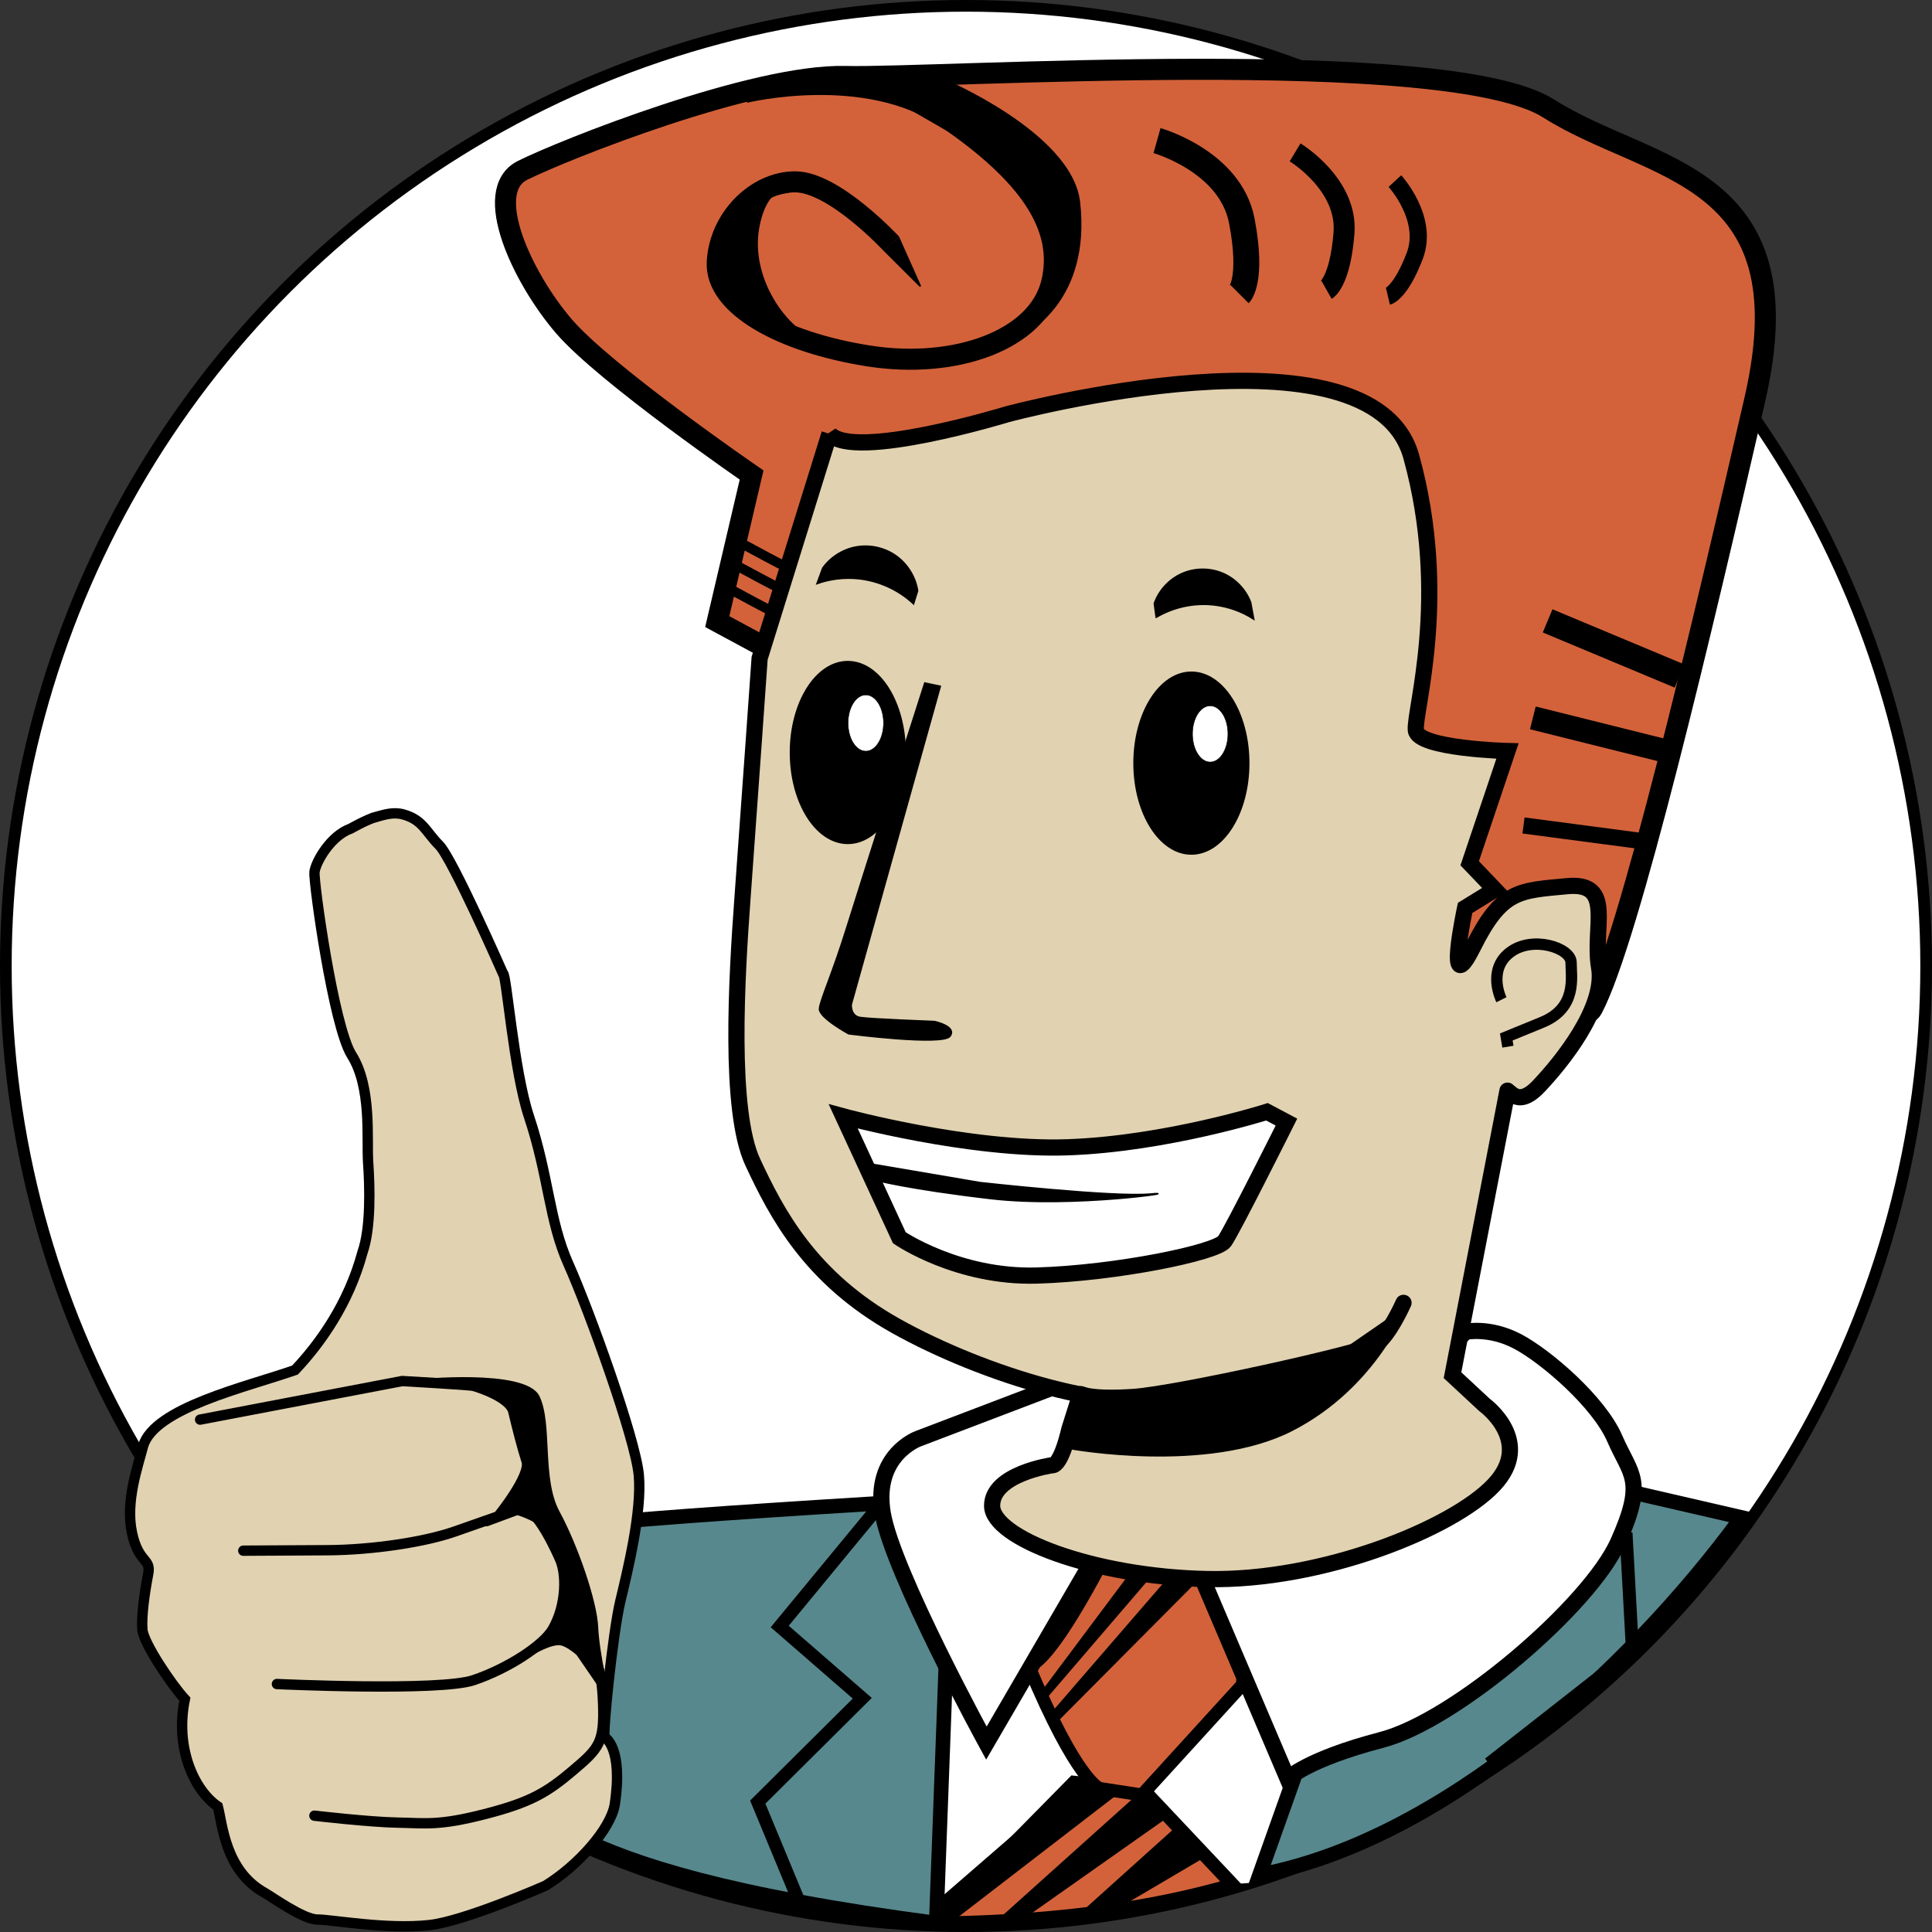 <?xml version="1.0" encoding="UTF-8" standalone="no"?>
<!-- Created with Inkscape (http://www.inkscape.org/) -->

<svg
   xmlns:dc="http://purl.org/dc/elements/1.1/"
   xmlns:cc="http://creativecommons.org/ns#"
   xmlns:rdf="http://www.w3.org/1999/02/22-rdf-syntax-ns#"
   xmlns:svg="http://www.w3.org/2000/svg"
   xmlns="http://www.w3.org/2000/svg"
   xmlns:sodipodi="http://sodipodi.sourceforge.net/DTD/sodipodi-0.dtd"
   xmlns:inkscape="http://www.inkscape.org/namespaces/inkscape"
   width="336.651mm"
   height="336.651mm"
   viewBox="0 0 1192.857 1192.857"
   id="svg5042"
   version="1.1"
   inkscape:version="0.91 r13725"
   sodipodi:docname="juergen.svg"
   inkscape:export-filename="D:\JUGGR\grafiken\Flyer\juergen.png"
   inkscape:export-xdpi="90"
   inkscape:export-ydpi="90">
  <rect x="0" y="0" width="1192.857" height="1192.857" fill="#333333" stroke="none"/>
  <defs
     id="defs5044">
    <inkscape:path-effect
       effect="spiro"
       id="path-effect4253-1"
       is_visible="true" />
    <inkscape:path-effect
       effect="spiro"
       id="path-effect4253"
       is_visible="true" />
  </defs>
  <sodipodi:namedview
     id="base"
     pagecolor="#ffffff"
     bordercolor="#666666"
     borderopacity="1.0"
     inkscape:pageopacity="0.0"
     inkscape:pageshadow="2"
     inkscape:zoom="0.49497475"
     inkscape:cx="195.44511"
     inkscape:cy="407.27902"
     inkscape:document-units="px"
     inkscape:current-layer="layer2"
     showgrid="false"
     inkscape:window-width="1920"
     inkscape:window-height="1147"
     inkscape:window-x="-8"
     inkscape:window-y="-8"
     inkscape:window-maximized="1"
     fit-margin-top="0"
     fit-margin-left="0"
     fit-margin-right="0"
     fit-margin-bottom="0"
     showguides="false" />
  <g
     inkscape:label="Ebene 1"
     inkscape:groupmode="layer"
     id="layer1"
     transform="translate(216.429,118.352)"
     style="display:inline" />
  <g
     inkscape:groupmode="layer"
     id="layer2"
     inkscape:label="Ebene 2">
    <g
       id="g4501">
      <circle
         r="592.826"
         cy="478.077"
         cx="380"
         id="path15853"
         style="display:inline;opacity:1;fill:#ffffff;fill-opacity:1;stroke:#000000;stroke-width:7.204;stroke-linecap:round;stroke-miterlimit:4;stroke-dasharray:none;stroke-opacity:1"
         transform="translate(216.429,118.352)" />
      <path
         inkscape:connector-curvature="0"
         id="path4454"
         d="m 349.286,881.648 4.286,177.857 204.286,-15 50,-55 -43.571,-118.571 z"
         style="display:inline;fill:#ffffff;fill-rule:evenodd;stroke:#000000;stroke-width:1px;stroke-linecap:butt;stroke-linejoin:miter;stroke-opacity:1;fill-opacity:1"
         transform="translate(216.429,118.352)" />
      <path
         sodipodi:nodetypes="ccccc"
         inkscape:connector-curvature="0"
         id="path4400"
         d="m 446.657,982.227 -85.615,86.929 c 106.182,-1.216 161.466,-17.663 183.719,-23.671 l -54.903,-58.263 z"
         style="display:inline;opacity:1;fill:#d3623a;fill-opacity:1;fill-rule:evenodd;stroke:#000000;stroke-width:8.416;stroke-linecap:butt;stroke-linejoin:miter;stroke-miterlimit:4;stroke-dasharray:none;stroke-opacity:1"
         transform="translate(216.429,118.352)" />
      <path
         sodipodi:nodetypes="cccccc"
         inkscape:connector-curvature="0"
         id="path4433"
         d="m 323.505,810.004 c -196,12 -200,16 -200,16 l 17.263,189.993 c 33.178,16.334 91.417,35.986 220.859,53.002 l 9.878,-264.995 z"
         style="display:inline;opacity:1;fill:#57888d;fill-opacity:1;fill-rule:evenodd;stroke:#000000;stroke-width:9;stroke-linecap:butt;stroke-linejoin:miter;stroke-miterlimit:4;stroke-dasharray:none;stroke-opacity:1"
         transform="translate(216.429,118.352)" />
      <path
         sodipodi:nodetypes="ccccc"
         inkscape:connector-curvature="0"
         id="path4402"
         d="m 584.864,972.8 -23.625,66.401 C 673.187,1018.118 788.457,914.689 858.834,818.569 L 657.027,772.02 Z"
         style="display:inline;opacity:1;fill:#57888d;fill-opacity:1;fill-rule:evenodd;stroke:#000000;stroke-width:9.028;stroke-linecap:butt;stroke-linejoin:miter;stroke-miterlimit:4;stroke-dasharray:none;stroke-opacity:1"
         transform="translate(216.429,118.352)" />
      <path
         sodipodi:nodetypes="ccccc"
         inkscape:connector-curvature="0"
         id="path4654-9"
         d="m 279.387,1061.726 -27.963,-67.424 64.518,-64.122 -50.956,-44.294 61.057,-74.041"
         style="display:inline;opacity:1;fill:none;fill-rule:evenodd;stroke:#000000;stroke-width:8;stroke-linecap:butt;stroke-linejoin:miter;stroke-miterlimit:4;stroke-dasharray:none;stroke-opacity:1"
         transform="translate(216.429,118.352)" />
      <path
         sodipodi:nodetypes="cccc"
         inkscape:connector-curvature="0"
         id="path4654"
         d="m 702.933,970.576 88.571,-69.429 -4,-73.143 0,0"
         style="display:inline;opacity:1;fill:none;fill-rule:evenodd;stroke:#000000;stroke-width:8;stroke-linecap:butt;stroke-linejoin:miter;stroke-miterlimit:4;stroke-dasharray:none;stroke-opacity:1"
         transform="translate(216.429,118.352)" />
      <path
         inkscape:connector-curvature="0"
         id="path4704"
         d="m 471.228,990.639 -104.652,80.61 -4.243,-15.556 84.853,-73.539 z"
         style="display:inline;opacity:1;fill:#000000;fill-opacity:1;fill-rule:evenodd;stroke:#000000;stroke-width:1px;stroke-linecap:butt;stroke-linejoin:miter;stroke-opacity:1"
         transform="translate(216.429,118.352)" />
      <path
         sodipodi:nodetypes="ccccc"
         inkscape:connector-curvature="0"
         id="path4706"
         d="m 446.872,1066.736 62.136,-55.894 18.385,16.971 -59.749,35.194 -12.2,2.958"
         style="display:inline;opacity:1;fill:#000000;fill-opacity:1;fill-rule:evenodd;stroke:#000000;stroke-width:1px;stroke-linecap:butt;stroke-linejoin:miter;stroke-opacity:1"
         transform="translate(216.429,118.352)" />
      <path
         sodipodi:nodetypes="ccccc"
         inkscape:connector-curvature="0"
         id="path4706-2"
         d="m 397.575,1069.378 91.719,-82.31 16.288,15.392 -93.733,66.027 -4.988,1.021"
         style="display:inline;opacity:1;fill:#000000;fill-opacity:1;fill-rule:evenodd;stroke:#000000;stroke-width:0.896px;stroke-linecap:butt;stroke-linejoin:miter;stroke-opacity:1"
         transform="translate(216.429,118.352)" />
      <g
         transform="translate(386.733,273.475)"
         id="g5668"
         style="display:inline">
        <path
           style="opacity:1;fill:#d3623a;fill-opacity:1;fill-rule:evenodd;stroke:#000000;stroke-width:13;stroke-linecap:butt;stroke-linejoin:miter;stroke-miterlimit:4;stroke-dasharray:none;stroke-opacity:1"
           d="m 56.111,110.321 21.213,-90.51 c 0,0 -90.51,-62.225 -115.965,-91.924 -25.456,-29.698 -50.912,-83.439 -25.456,-96.167 25.456,-12.728 142.836,-59.397 199.404,-57.983 56.569,1.414 371.938,-19.799 434.164,19.799 62.225,39.598 159.806,38.184 127.279,179.605 C 664.223,114.564 618.968,306.897 596.341,349.323 573.713,391.75 56.111,110.321 56.111,110.321 Z"
           id="path4322"
           inkscape:connector-curvature="0"
           sodipodi:nodetypes="ccssssssc" />
        <path
           style="opacity:1;fill:#d3623a;fill-opacity:1;fill-rule:evenodd;stroke:#000000;stroke-width:8;stroke-linecap:butt;stroke-linejoin:miter;stroke-miterlimit:4;stroke-dasharray:none;stroke-opacity:1"
           d="m 248.279,754.774 c 30,72 44,76 44,76 l 26,4 62,-68 10,-102 -130,-8 z"
           id="path4398"
           inkscape:connector-curvature="0" />
        <path
           style="opacity:1;fill:#ffffff;fill-opacity:1;fill-rule:evenodd;stroke:#000000;stroke-width:10;stroke-linecap:butt;stroke-linejoin:miter;stroke-miterlimit:4;stroke-dasharray:none;stroke-opacity:1"
           d="m 518.279,548.774 c 0,0 14.692,-3.129 32,6 17.308,9.129 50.147,37.226 60,60 9.853,22.774 19.349,25.331 2,64 -17.349,38.669 -100,110 -146,122 -46,12 -58,24 -58,24 l -52,-122 z"
           id="path4394"
           inkscape:connector-curvature="0"
           sodipodi:nodetypes="czzzsccc" />
        <path
           style="opacity:1;fill:#ffffff;fill-opacity:1;fill-rule:evenodd;stroke:#000000;stroke-width:10;stroke-linecap:butt;stroke-linejoin:miter;stroke-miterlimit:4;stroke-dasharray:none;stroke-opacity:1"
           d="m 264.279,582.774 -84,32 c 0,0 -28,10 -22,46 6,36 64,142 64,142 l 64,-110 22,-110 z"
           id="path4396"
           inkscape:connector-curvature="0" />
        <path
           style="opacity:1;fill:#e1d2b1;fill-opacity:1;fill-rule:evenodd;stroke:#000000;stroke-width:10;stroke-linecap:butt;stroke-linejoin:miter;stroke-miterlimit:4;stroke-dasharray:none;stroke-opacity:1"
           d="M 125.407,-5.644 82.274,132.948 c 0,0 -7.071,100.409 -10.607,148.492 -3.535,48.083 -8.485,130.815 6.364,162.635 14.849,31.82 35.355,71.418 88.388,101.116 53.033,29.698 137.886,56.569 180.312,43.133 42.426,-13.435 82.024,-33.941 106.773,-61.518 24.749,-27.577 91.04,-118.971 91.04,-124.628 0,-5.657 4.419,10.076 18.562,-4.773 14.142,-14.849 41.719,-48.79 37.477,-73.539 -4.243,-24.749 9.899,-53.033 -19.799,-50.205 -29.698,2.829 -40.305,2.121 -57.983,37.477 -17.678,35.355 -4.95,-24.042 -4.95,-24.042 l 18.385,-11.314 -15.556,-16.264 23.334,-69.296 c 0,0 -55.154,-1.414 -56.569,-12.728 -1.414,-11.314 21.213,-82.024 -2.828,-168.999 -24.042,-86.974 -249.609,-26.163 -249.609,-26.163 0,0 -94.752,28.991 -109.602,12.021 z"
           id="path4310"
           inkscape:connector-curvature="0"
           sodipodi:nodetypes="ccssssssssssccccsscc" />
        <ellipse
           style="opacity:1;fill:#000000;fill-opacity:1;stroke:#000000;stroke-opacity:1"
           id="path3350"
           cx="348.853"
           cy="197.699"
           rx="35.355"
           ry="56.063" />
        <ellipse
           style="opacity:1;fill:#000000;fill-opacity:1;stroke:#000000;stroke-opacity:1"
           id="path3350-4"
           cx="136.721"
           cy="191.133"
           rx="35.355"
           ry="56.063" />
        <ellipse
           style="opacity:1;fill:#ffffff;fill-opacity:1;stroke:#000000;stroke-width:0.31;stroke-opacity:1"
           id="path3350-47"
           cx="360.47"
           cy="179.668"
           rx="10.952"
           ry="17.366" />
        <ellipse
           style="opacity:1;fill:#ffffff;fill-opacity:1;stroke:#000000;stroke-width:0.31;stroke-opacity:1"
           id="path3350-47-1"
           cx="147.833"
           cy="172.95"
           rx="10.952"
           ry="17.366" />
        <path
           style="opacity:1;fill:#000000;fill-opacity:1;fill-rule:evenodd;stroke:#000000;stroke-width:1px;stroke-linecap:butt;stroke-linejoin:miter;stroke-opacity:1"
           d="m 177.279,99.274 2.5,-8 c -1.372,-8.838 -6.574,-17.014 -14,-22 -6.918,-4.645 -15.667,-6.48 -23.869,-5.005 -8.202,1.474 -15.764,6.241 -20.631,13.005 l -3.5,9.5 c 8.141,-2.859 16.918,-3.892 25.5,-3 12.608,1.31 24.741,6.842 34,15.5 z"
           id="path4251"
           inkscape:path-effect="#path-effect4253"
           inkscape:original-d="m 177.27912,99.273764 2.5,-8 c 0,0 -0.5,-18.5 -14,-22 -13.5,-3.5 -44.5,8 -44.5,8 l -3.5,9.5 c 0,0 12.5,-2 25.5,-3 13,-1 29,3.5 34,15.5 z"
           inkscape:connector-curvature="0" />
        <path
           style="opacity:1;fill:#000000;fill-opacity:1;fill-rule:evenodd;stroke:#000000;stroke-width:1px;stroke-linecap:butt;stroke-linejoin:miter;stroke-opacity:1"
           d="m 327.142,107.607 -1.136,-8.456 c 2.87,-8.202 9.283,-15.095 17.257,-18.549 7.834,-3.394 17.061,-3.424 24.917,-0.083 7.857,3.342 14.234,10.009 17.223,18.007 l 1.867,10.162 c -7.331,-4.71 -15.75,-7.714 -24.406,-8.708 -12.312,-1.414 -25.063,1.308 -35.723,7.628 z"
           id="path4251-3"
           inkscape:path-effect="#path-effect4253-1"
           inkscape:original-d="m 327.14166,107.60696 -1.13576,-8.456396 c 0,0 3.50596,-18.13948 17.25702,-18.54941 13.75105,-0.40992 42.14058,17.92413 42.14058,17.92413 l 1.86738,10.161716 c 0,0 -11.87756,-4.79099 -24.4064,-8.708076 -12.52885,-3.91708 -28.88379,-3.08411 -35.72282,7.628036 z"
           inkscape:connector-curvature="0" />
        <path
           style="opacity:1;fill:#000000;fill-opacity:1;fill-rule:evenodd;stroke:#000000;stroke-width:1px;stroke-linecap:butt;stroke-linejoin:miter;stroke-opacity:1"
           d="m 184.279,148.274 9.5,2 -55,196.5 c 0,0 -0.5,7 5.5,8 6,1 46,2.5 46,2.5 0,0 14,3 9.5,9 -4.5,6 -62.5,-1.5 -62.5,-1.5 0,0 -18.5,-10 -18,-15.5 0.5,-5.5 8,-21.5 17,-50.5 9,-29 48,-150.5 48,-150.5 z"
           id="path4304"
           inkscape:connector-curvature="0" />
        <path
           style="opacity:1;fill:#ffffff;fill-opacity:1;fill-rule:evenodd;stroke:#000000;stroke-width:10;stroke-linecap:butt;stroke-linejoin:miter;stroke-miterlimit:4;stroke-dasharray:none;stroke-opacity:1"
           d="m 133.893,415.791 34.648,74.953 c 0,0 36.062,24.749 84.853,23.334 48.79,-1.414 111.016,-14.142 115.966,-21.213 4.95,-7.071 38.184,-73.539 38.184,-73.539 l -12.021,-6.364 c 0,0 -62.225,19.799 -123.037,21.92 -60.811,2.121 -138.593,-19.092 -138.593,-19.092 z"
           id="path4306"
           inkscape:connector-curvature="0" />
        <path
           style="opacity:1;fill:#000000;fill-opacity:1;fill-rule:evenodd;stroke:#000000;stroke-width:1.016px;stroke-linecap:butt;stroke-linejoin:miter;stroke-opacity:1"
           d="m 148.104,444.766 70.244,11.956 c 0,0 82.584,9.239 105.366,7.065 22.782,-2.174 -47.462,8.695 -98.721,2.717 -51.259,-5.978 -71.193,-11.412 -71.193,-11.412 z"
           id="path4308"
           inkscape:connector-curvature="0" />
        <path
           style="opacity:1;fill:none;fill-rule:evenodd;stroke:#000000;stroke-width:7;stroke-linecap:butt;stroke-linejoin:miter;stroke-miterlimit:4;stroke-dasharray:none;stroke-opacity:1"
           d="m 540.279,343.774 c 0,0 -9,-18 5,-29 14,-11 38,-3 38,6 0,9 4,28 -18,37 -22,9 -22,9 -22,9 l 1,6"
           id="path4318"
           inkscape:connector-curvature="0" />
        <path
           style="opacity:1;fill:none;fill-rule:evenodd;stroke:#000000;stroke-width:13;stroke-linecap:butt;stroke-linejoin:miter;stroke-miterlimit:4;stroke-dasharray:none;stroke-opacity:1"
           d="m 73.081,-216.362 c 0,0 74.953,-18.385 124.451,15.556 49.498,33.941 73.539,66.468 65.054,101.823 -8.485,35.355 -59.397,53.74 -113.137,45.255 -53.74,-8.485 -94.752,-31.113 -93.338,-57.983 1.414,-26.87 24.042,-49.497 48.083,-49.497 24.042,0 59.397,38.184 59.397,38.184 l 0,0"
           id="path4324"
           inkscape:connector-curvature="0" />
        <path
           style="opacity:1;fill:none;fill-rule:evenodd;stroke:#000000;stroke-width:16;stroke-linecap:butt;stroke-linejoin:miter;stroke-miterlimit:4;stroke-dasharray:none;stroke-opacity:1"
           d="m 327.64,-186.664 c 0,0 45.255,12.728 52.326,49.497 7.071,36.77 -1.414,45.255 -1.414,45.255 l 0,0"
           id="path4326"
           inkscape:connector-curvature="0" />
        <path
           style="opacity:1;fill:none;fill-rule:evenodd;stroke:#000000;stroke-width:12.941;stroke-linecap:butt;stroke-linejoin:miter;stroke-miterlimit:4;stroke-dasharray:none;stroke-opacity:1"
           d="m 412.879,-179.399 c 0,0 32.563,19.633 30.19,49.825 -2.372,30.192 -10.81,34.989 -10.81,34.989 l 0,0"
           id="path4326-3"
           inkscape:connector-curvature="0" />
        <path
           style="opacity:1;fill:none;fill-rule:evenodd;stroke:#000000;stroke-width:10.604;stroke-linecap:butt;stroke-linejoin:miter;stroke-miterlimit:4;stroke-dasharray:none;stroke-opacity:1"
           d="m 474.507,-161.67 c 0,0 21.084,22.939 12.264,46.134 -8.819,23.195 -16.559,25.024 -16.559,25.024 l 0,0"
           id="path4326-3-5"
           inkscape:connector-curvature="0" />
        <path
           style="opacity:1;fill:none;fill-rule:evenodd;stroke:#000000;stroke-width:10;stroke-linecap:butt;stroke-linejoin:miter;stroke-miterlimit:4;stroke-dasharray:none;stroke-opacity:1"
           d="m 553.914,236.186 c 74.953,9.899 74.953,9.899 74.953,9.899"
           id="path4358"
           inkscape:connector-curvature="0" />
        <path
           style="opacity:1;fill:none;fill-rule:evenodd;stroke:#000000;stroke-width:14.487;stroke-linecap:butt;stroke-linejoin:miter;stroke-miterlimit:4;stroke-dasharray:none;stroke-opacity:1"
           d="m 559.676,169.76 c 78.987,19.715 78.987,19.715 78.987,19.715"
           id="path4358-6"
           inkscape:connector-curvature="0" />
        <path
           style="opacity:1;fill:none;fill-rule:evenodd;stroke:#000000;stroke-width:15.506;stroke-linecap:butt;stroke-linejoin:miter;stroke-miterlimit:4;stroke-dasharray:none;stroke-opacity:1"
           d="m 568.807,109.86 c 81.435,34.057 81.435,34.057 81.435,34.057"
           id="path4358-6-9"
           inkscape:connector-curvature="0"
           inkscape:transform-center-x="1.091775"
           inkscape:transform-center-y="70.218503" />
        <path
           style="opacity:1;fill:#e1d2b1;fill-opacity:1;fill-rule:evenodd;stroke:#000000;stroke-width:10;stroke-linecap:round;stroke-linejoin:miter;stroke-miterlimit:4;stroke-dasharray:none;stroke-opacity:1"
           d="m 544.025,399.912 -33.952,175.686 19.799,18.385 c 0,0 31.113,22.627 5.657,49.498 -25.456,26.87 -106.066,59.397 -176.777,57.983 -70.711,-1.414 -132.936,-25.456 -132.936,-45.255 0,-19.799 37.098,-25.027 37.098,-25.027 0,0 4.975,1.692 10.632,-22.349 l 5.657,-17.855 -0.856,-3.558"
           id="path4390"
           inkscape:connector-curvature="0"
           sodipodi:nodetypes="cccssscscc" />
        <path
           style="opacity:1;fill:none;fill-rule:evenodd;stroke:#000000;stroke-width:10;stroke-linecap:round;stroke-linejoin:miter;stroke-miterlimit:4;stroke-dasharray:none;stroke-opacity:1"
           d="m 280.599,587.293 c 0,0 6.113,3.504 32.615,1.722 26.502,-1.782 140.91,-27.142 149.252,-32.363 8.342,-5.221 17.359,-25.722 17.359,-25.722"
           id="path4392"
           inkscape:connector-curvature="0"
           sodipodi:nodetypes="cssc" />
        <path
           style="opacity:1;fill:#000000;fill-opacity:1;fill-rule:evenodd;stroke:#000000;stroke-width:1px;stroke-linecap:butt;stroke-linejoin:miter;stroke-opacity:1"
           d="m 294.779,696.274 c -39,73 -47,61 -47,61 l 38,-64 z"
           id="path4694"
           inkscape:connector-curvature="0" />
        <path
           style="opacity:1;fill:#000000;fill-opacity:1;fill-rule:evenodd;stroke:#000000;stroke-width:1px;stroke-linecap:butt;stroke-linejoin:miter;stroke-opacity:1"
           d="m 257.279,770.274 52,-69.5 12.5,1 -63.5,74 z"
           id="path4700"
           inkscape:connector-curvature="0" />
        <path
           style="opacity:1;fill:#000000;fill-opacity:1;fill-rule:evenodd;stroke:#000000;stroke-width:1px;stroke-linecap:butt;stroke-linejoin:miter;stroke-opacity:1"
           d="m 332.779,703.274 -70.5,81.5 2,6 86,-86.5 z"
           id="path4702"
           inkscape:connector-curvature="0" />
        <path
           style="opacity:1;fill:#000000;fill-opacity:1;fill-rule:evenodd;stroke:#000000;stroke-width:1px;stroke-linecap:butt;stroke-linejoin:miter;stroke-opacity:1"
           d="m 273.9,620.852 c 0,0 84.853,15.556 137.179,-11.314 52.326,-26.87 70.711,-76.368 70.711,-76.368 l -41.012,28.284 -138.593,29.698 -16.971,-2.829 z"
           id="path4723"
           inkscape:connector-curvature="0" />
        <path
           style="opacity:1;fill:#000000;fill-opacity:1;fill-rule:evenodd;stroke:#000000;stroke-width:1px;stroke-linecap:butt;stroke-linejoin:miter;stroke-opacity:1"
           d="m 194.704,-224.848 c 0,0 80.066,33.407 84.953,76.14 6.894,60.281 -32.451,80.131 -32.451,80.131 l 17.036,-28.983 c 0,0 -4.157,-57.32 -21.127,-68.634 -16.971,-11.314 -97.909,-57.24 -97.909,-57.24 z"
           id="path4852"
           inkscape:connector-curvature="0"
           sodipodi:nodetypes="csccscc" />
        <path
           style="opacity:1;fill:none;fill-rule:evenodd;stroke:#000000;stroke-width:6;stroke-linecap:butt;stroke-linejoin:miter;stroke-miterlimit:4;stroke-dasharray:none;stroke-opacity:1"
           d="m 64.596,90.522 c 24.749,13.435 25.456,13.435 25.456,13.435"
           id="path4854"
           inkscape:connector-curvature="0" />
        <path
           style="opacity:1;fill:none;fill-rule:evenodd;stroke:#000000;stroke-width:6;stroke-linecap:butt;stroke-linejoin:miter;stroke-miterlimit:4;stroke-dasharray:none;stroke-opacity:1"
           d="m 68.34,75.844 c 24.749,13.435 25.456,13.435 25.456,13.435"
           id="path4854-3"
           inkscape:connector-curvature="0"
           inkscape:transform-center-x="12.519088"
           inkscape:transform-center-y="-22.80928" />
        <path
           style="opacity:1;fill:none;fill-rule:evenodd;stroke:#000000;stroke-width:6;stroke-linecap:butt;stroke-linejoin:miter;stroke-miterlimit:4;stroke-dasharray:none;stroke-opacity:1"
           d="m 71.876,62.409 c 24.749,13.435 25.456,13.435 25.456,13.435"
           id="path4854-6"
           inkscape:connector-curvature="0"
           inkscape:transform-center-x="-0.20883427"
           inkscape:transform-center-y="-19.980852" />
        <path
           style="opacity:1;fill:#000000;fill-opacity:1;fill-rule:evenodd;stroke:#000000;stroke-width:1px;stroke-linecap:butt;stroke-linejoin:miter;stroke-opacity:1"
           d="m 105.608,-156.965 c 0,0 -18.385,-7.071 -24.042,24.042 -5.657,31.113 16.971,63.64 38.184,70.711 21.213,7.071 -50.912,-19.799 -50.912,-19.799 l -14.142,-35.355 19.799,-32.527 35.355,-7.071 0,0"
           id="path4889"
           inkscape:connector-curvature="0" />
        <path
           style="opacity:1;fill:#000000;fill-opacity:1;fill-rule:evenodd;stroke:#000000;stroke-width:1px;stroke-linecap:butt;stroke-linejoin:miter;stroke-opacity:1"
           d="m 168.143,-126.692 13.391,30.008 -22.075,-21.992 z"
           id="path4893"
           inkscape:connector-curvature="0"
           sodipodi:nodetypes="cccc" />
      </g>
      <g
         transform="matrix(1.06,0.096,-0.096,1.06,-306.825,-123.839)"
         id="g4240">
        <g
           transform="translate(1308.953,132.299)"
           id="g4374">
          <path
             sodipodi:nodetypes="csssscccsssccscsccssssscssac"
             inkscape:connector-curvature="0"
             id="path4185"
             d="m -751.581,409.956 c -4.974,1.834 -13.771,7.957 -13.771,7.957 -11.453,5.26 -18.569,21.389 -18.687,27.035 -0.119,5.646 19.018,88.059 31.009,103.72 13.542,17.688 13.037,47.825 15.195,61.29 2.157,13.465 5.121,37.53 1.451,52.03 -5.32,30.581 -19.769,55.037 -32.846,71.678 -27.439,12.464 -79.16,29.173 -83.777,51.785 -1.927,11.989 -7.429,32.951 -1.903,50.739 5.42,17.446 12.442,13.572 11.538,22.776 -1.119,11.396 -1.766,24.528 -0.487,32.508 1.278,7.979 20.441,31.159 28.203,38.1 -3.271,28.64 10.094,52.119 24.653,60.246 3.673,10.153 7.584,36.693 31.402,47.369 4.563,2.045 24.031,13.545 32.091,12.766 8.059,-0.78 40.232,2.328 65.008,-2.664 20.106,-4.051 64.976,-28.836 64.976,-28.836 17.691,-13.246 34.57,-36.008 35.743,-50.364 2.044,-33.966 -9.325,-38.47 -9.325,-38.47 -1.53,-2.303 -0.751,-61.249 1.938,-79.583 2.689,-18.334 7.889,-52.927 4.035,-73.793 -3.854,-20.866 -37.391,-92.661 -51.653,-118.07 -13.596,-24.223 -15.876,-49.614 -30.565,-83.261 -11.272,-25.819 -20.493,-81.571 -22.485,-81.252 0,0 -35.303,-63.91 -43.564,-70.771 -8.26,-6.861 -10.701,-13.745 -22.244,-15.874 -5.96,-1.1 -10.866,1.072 -15.934,2.94 z"
             style="fill:#e1d2b1;fill-opacity:1;fill-rule:evenodd;stroke:#000000;stroke-width:6;stroke-linecap:butt;stroke-linejoin:miter;stroke-miterlimit:4;stroke-dasharray:none;stroke-opacity:1" />
          <path
             sodipodi:nodetypes="ccssscssc"
             inkscape:connector-curvature="0"
             id="path4187"
             d="m -821.467,767.264 114.719,-32.852 c 0,0 39.111,-1.316 41.34,-0.95 2.229,0.366 21.696,4.481 24.463,12.719 2.766,8.238 6.803,19.889 10.275,28.013 3.472,8.125 -13.55,33.335 -13.55,33.335 l -24.313,11.084 c -16.442,7.496 -46.002,14.872 -72.394,17.43 -37.96,3.679 -48.739,4.685 -48.739,4.685"
             style="fill:none;fill-rule:evenodd;stroke:#000000;stroke-width:6;stroke-linecap:round;stroke-linejoin:miter;stroke-miterlimit:4;stroke-dasharray:none;stroke-opacity:1" />
          <path
             sodipodi:nodetypes="cssssc"
             inkscape:connector-curvature="0"
             id="path4189"
             d="m -763.259,916.006 c 0,0 94.428,-4.109 113.447,-12.531 19.466,-8.621 38.616,-23.86 43.111,-33.719 6.765,-14.84 5.052,-33.061 0.182,-41.163 0,0 -16.62,-30.836 -24.997,-26.831 l -19.204,9.181"
             style="fill:none;fill-rule:evenodd;stroke:#000000;stroke-width:6;stroke-linecap:round;stroke-linejoin:miter;stroke-miterlimit:4;stroke-dasharray:none;stroke-opacity:1" />
          <path
             sodipodi:nodetypes="csszssc"
             inkscape:connector-curvature="0"
             id="path4191"
             d="m -734.714,990.11 c 0,0 31.938,0.842 48.386,-0.346 16.448,-1.188 23.84,-0.202 49.85,-9.433 26.01,-9.231 34.974,-15.825 48.864,-29.945 13.89,-14.12 16.707,-17.662 13.797,-40.344 -2.91,-22.682 -7.441,-27.535 -18.417,-37.35 -10.977,-9.816 -11.553,-8.263 -11.553,-8.263"
             style="fill:none;fill-rule:evenodd;stroke:#000000;stroke-width:6;stroke-linecap:round;stroke-linejoin:miter;stroke-miterlimit:4;stroke-dasharray:none;stroke-opacity:1" />
          <path
             sodipodi:nodetypes="cssscscsccccc"
             inkscape:connector-curvature="0"
             id="path4193"
             d="m -698.274,733.157 c 0,0 62.111,-12.094 71.202,3.058 9.091,15.152 5.522,47.446 17.644,65.629 12.122,18.183 26.312,49.501 28.332,64.654 2.02,15.152 11.112,42.426 11.112,42.426 l -24.244,-29.294 c -15.413,-18.625 -6.061,-37.376 -6.061,-37.376 0,0 -4.667,-24.78 -18.809,-31.851 -14.142,-7.071 -22.251,-5.57 -22.251,-5.57 l 11.766,-27.229 -15.152,-36.365 -21.213,-10.102 z"
             style="fill:#000000;fill-rule:evenodd;stroke:#000000;stroke-width:1px;stroke-linecap:butt;stroke-linejoin:miter;stroke-opacity:1" />
          <path
             style="fill:#000000;fill-rule:evenodd;stroke:#000000;stroke-width:0.94px;stroke-linecap:butt;stroke-linejoin:miter;stroke-opacity:1"
             d="m -616.893,885.235 c 0,0 10.451,-7.687 15.921,-6.834 5.47,0.853 15.618,8.698 16.528,11.312 0.911,2.614 1.951,-15.681 1.951,-15.681 l -22.243,-7.424 z"
             id="path4262"
             inkscape:connector-curvature="0"
             sodipodi:nodetypes="cssccc" />
        </g>
      </g>
    </g>
  </g>
</svg>
